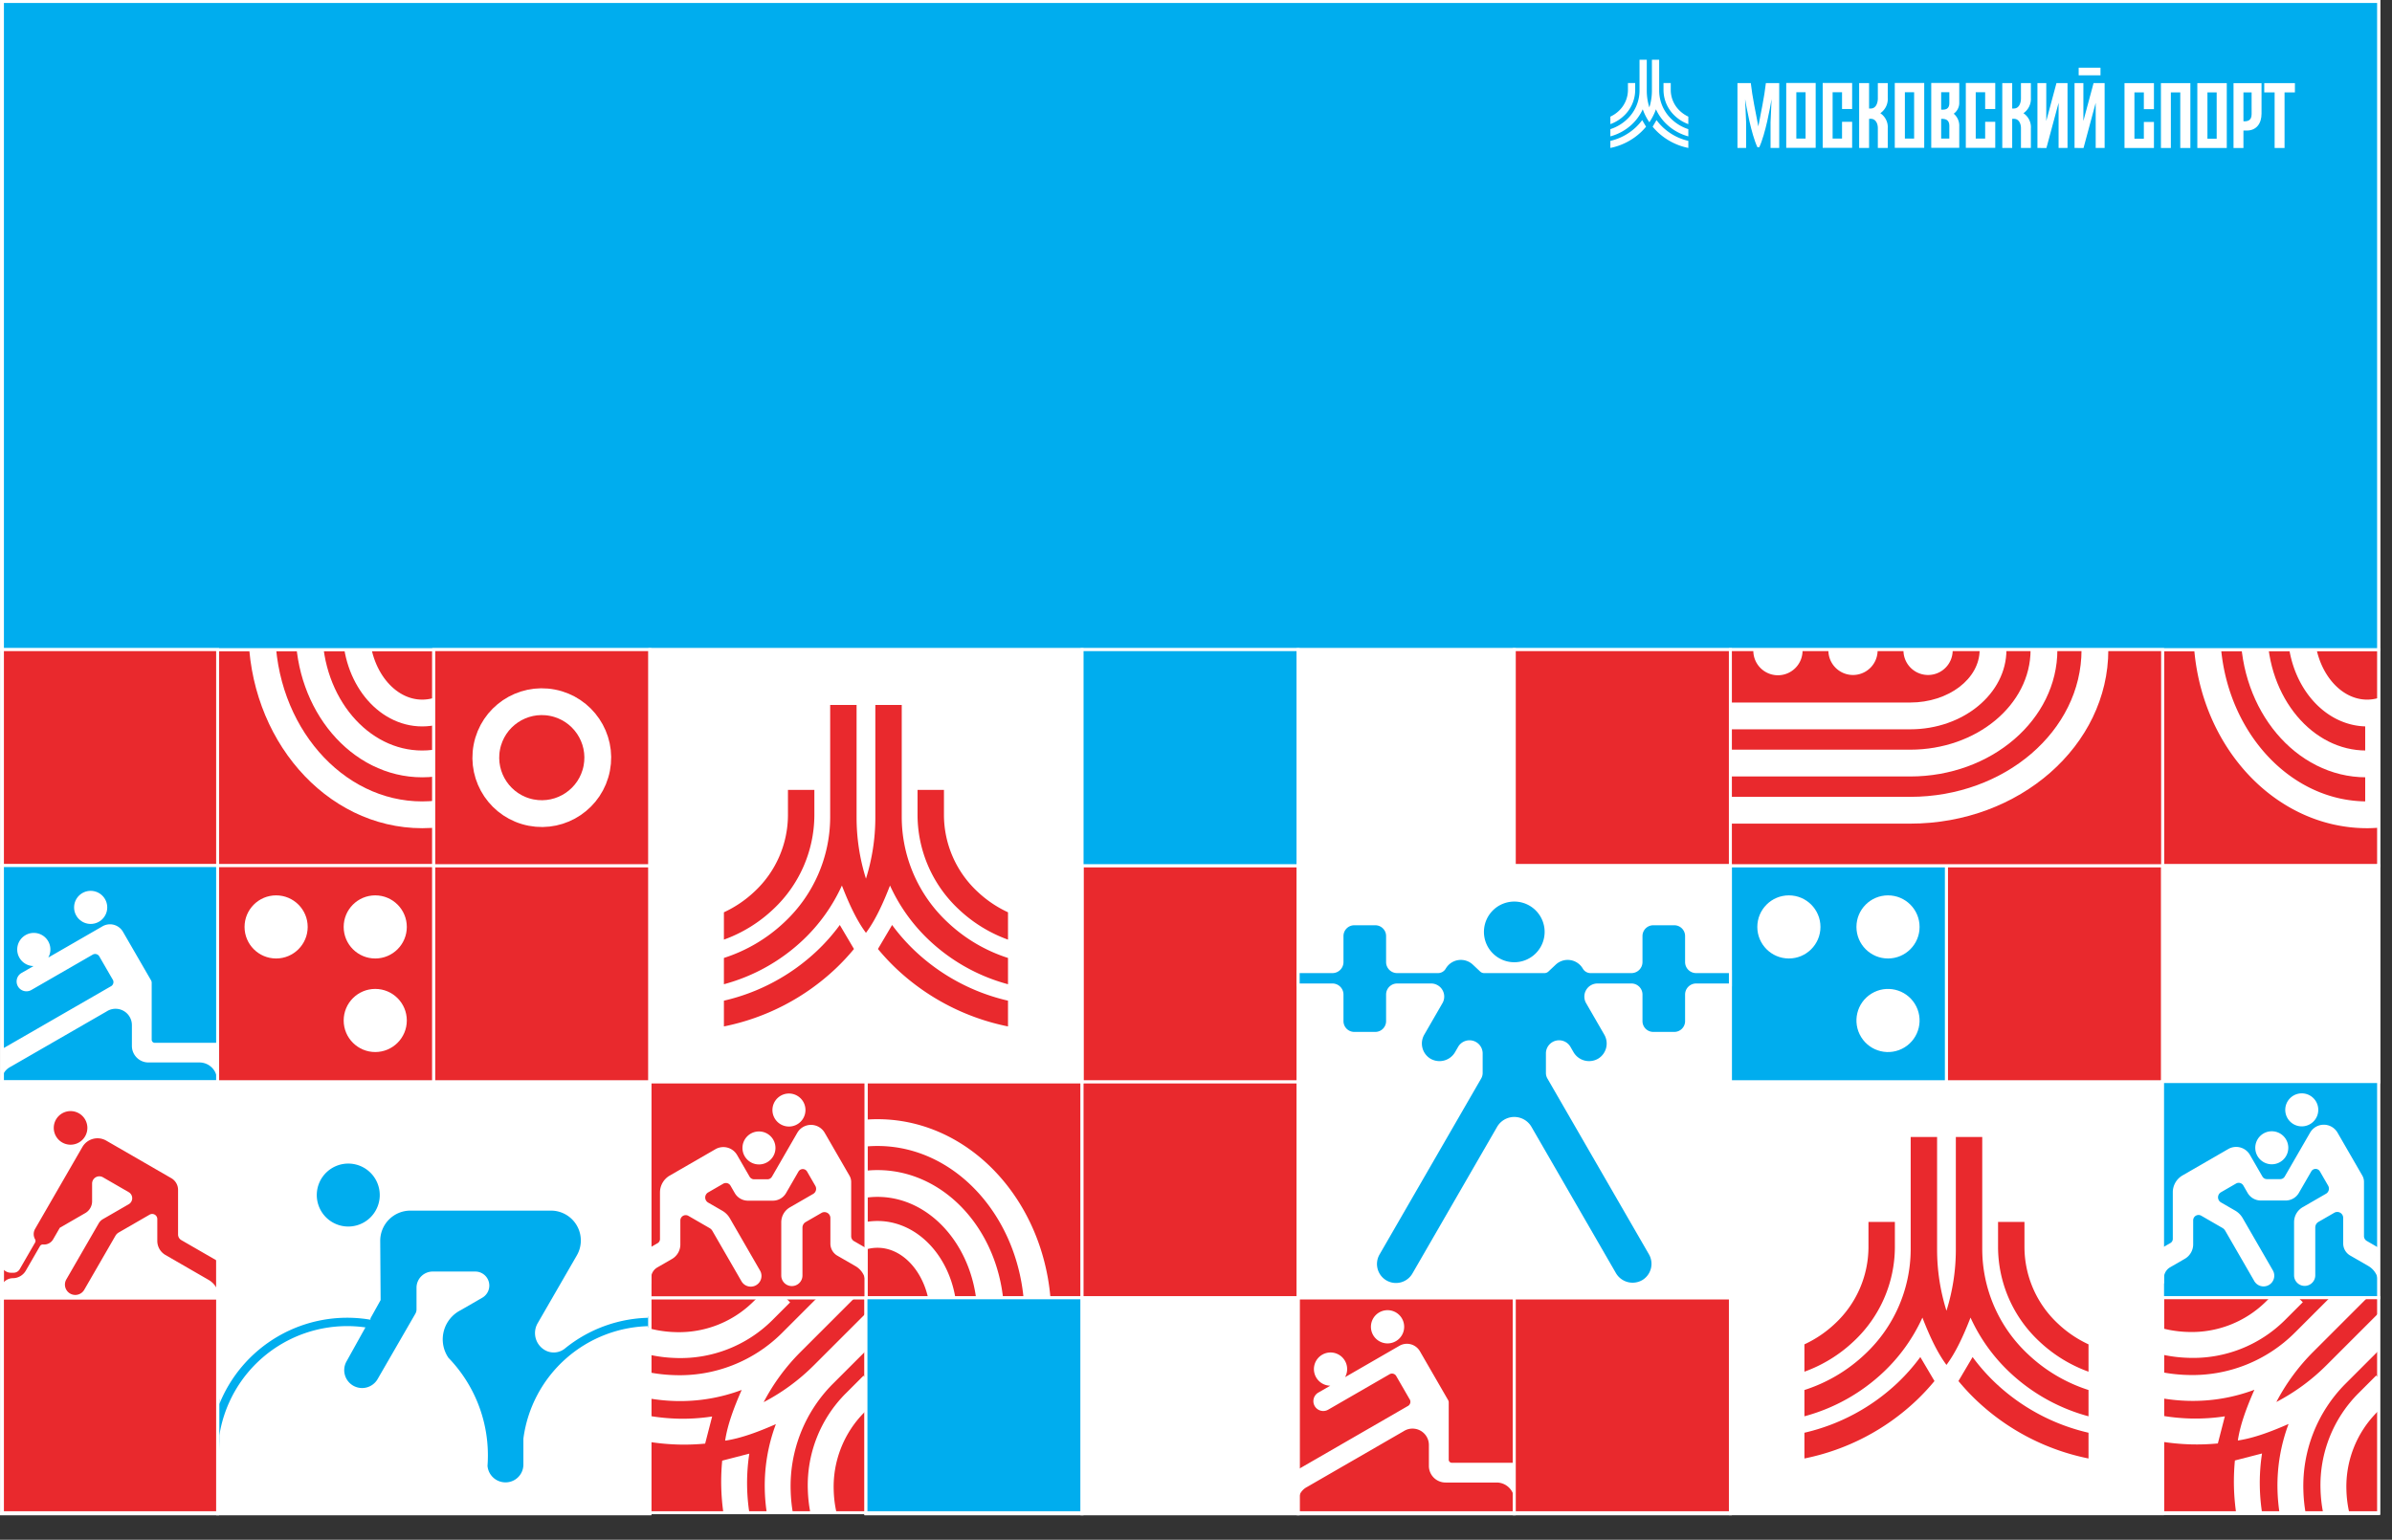 <svg id="Слой_1" data-name="Слой 1" xmlns="http://www.w3.org/2000/svg" xmlns:xlink="http://www.w3.org/1999/xlink" viewBox="0 0 803.316 517.251">
  <rect x="0" y="0" width="803.316" height="517.251" fill="#333333" stroke="none"/>
  <defs>
    <style>
      .cls-1, .cls-14, .cls-18, .cls-7 {
        fill: none;
      }

      .cls-13, .cls-2 {
        fill: #e9292d;
      }

      .cls-10, .cls-11, .cls-12, .cls-14, .cls-15, .cls-18, .cls-2, .cls-7 {
        stroke: #fff;
      }

      .cls-10, .cls-11, .cls-12, .cls-15, .cls-18, .cls-2, .cls-7 {
        stroke-miterlimit: 10;
      }

      .cls-3 {
        clip-path: url(#clip-path);
      }

      .cls-11, .cls-4 {
        fill: #fff;
      }

      .cls-5 {
        clip-path: url(#clip-path-2);
      }

      .cls-6 {
        clip-path: url(#clip-path-3);
      }

      .cls-7 {
        stroke-width: 9px;
      }

      .cls-8 {
        clip-path: url(#clip-path-4);
      }

      .cls-9 {
        clip-path: url(#clip-path-5);
      }

      .cls-10, .cls-12, .cls-15 {
        fill: #00adee;
      }

      .cls-10 {
        stroke-width: 1.001px;
      }

      .cls-12 {
        stroke-width: 1.001px;
      }

      .cls-14 {
        stroke-miterlimit: 10;
        stroke-width: 9px;
      }

      .cls-16 {
        clip-path: url(#clip-path-6);
      }

      .cls-17 {
        clip-path: url(#clip-path-7);
      }

      .cls-19 {
        clip-path: url(#clip-path-8);
      }
    </style>
    <clipPath id="clip-path">
      <rect class="cls-1" x="726.26" y="435.907" width="72.577" height="72.577"/>
    </clipPath>
    <clipPath id="clip-path-2">
      <rect class="cls-1" x="218.241" y="435.962" width="72.577" height="72.577"/>
    </clipPath>
    <clipPath id="clip-path-3">
      <rect class="cls-1" x="73.087" y="218.232" width="72.577" height="72.577"/>
    </clipPath>
    <clipPath id="clip-path-4">
      <rect class="cls-1" x="726.28" y="218.232" width="72.577" height="72.577"/>
    </clipPath>
    <clipPath id="clip-path-5">
      <rect class="cls-1" x="290.818" y="363.386" width="72.577" height="72.577"/>
    </clipPath>
    <clipPath id="clip-path-6">
      <rect class="cls-1" x="726.255" y="363.33" width="72.571" height="72.577"/>
    </clipPath>
    <clipPath id="clip-path-7">
      <rect class="cls-1" x="0.5" y="363.385" width="72.577" height="72.577"/>
    </clipPath>
    <clipPath id="clip-path-8">
      <path class="cls-1" d="M84.738,363.962H206.59a11.074,11.074,0,0,1,11.074,11.074V496.889a11.074,11.074,0,0,1-11.074,11.074H84.738a11.074,11.074,0,0,1-11.074-11.074V375.036a11.074,11.074,0,0,1,11.074-11.074Z"/>
    </clipPath>
  </defs>
  <g>
    <polygon class="cls-2" points="798.816 435.907 798.816 508.174 726.26 508.174 726.26 508.484 798.837 508.484 798.837 435.907 798.816 435.907"/>
    <rect class="cls-2" x="726.26" y="435.907" width="72.556" height="72.267"/>
    <g class="cls-3">
      <g>
        <path class="cls-4" d="M759.664,488.272l-9.107,2.35a74.202,74.202,0,0,0-.316,8.972,75.382,75.382,0,0,0,.723,8.58h8.717a66.708,66.708,0,0,1-.747-8.361A65.212,65.212,0,0,1,759.664,488.272Z"/>
        <path class="cls-4" d="M764.483,470.972a68.87,68.87,0,0,1,12.337-16.812l21.996-21.998v-9.823l-1.391-1.391L770.516,447.856A48.643,48.643,0,0,1,734.634,461.895a53.317,53.317,0,0,1-22.987-5.899l-6.276,6.276a62.406,62.406,0,0,0,29.481,8.317,58.814,58.814,0,0,0,22.249-3.718c-2.581,5.871-4.768,11.688-5.548,17.002l-.006.035.035-.006c5.314-.781,11.131-2.967,17.002-5.548a58.812,58.812,0,0,0-3.718,22.249,61.31,61.31,0,0,0,.671,7.572h8.753a52.356,52.356,0,0,1-.731-7.353,48.641,48.641,0,0,1,14.039-35.882l11.217-11.218V441.115l-17.521,17.52A68.864,68.864,0,0,1,764.483,470.972Z"/>
        <path class="cls-4" d="M780.24,508.484h8.795c-.024-.103-.042-.207-.065-.31h-8.786C780.204,508.277,780.219,508.381,780.24,508.484Z"/>
        <polygon class="cls-4" points="798.837 462.926 798.816 462.904 798.816 473.874 798.837 473.852 798.837 462.926"/>
        <path class="cls-4" d="M797.998,462.086l-6.063,6.063a43.695,43.695,0,0,0-12.62,32.232,47.14,47.14,0,0,0,.869,7.793h8.786a38.44,38.44,0,0,1-.961-7.574A35.446,35.446,0,0,1,798.238,474.452l.578-.578V462.904Z"/>
        <path class="cls-4" d="M761.002,437.217a35.446,35.446,0,0,1-26.148,10.229,38.689,38.689,0,0,1-12.307-2.351l-6.526,6.526a47.796,47.796,0,0,0,19.052,4.519,43.694,43.694,0,0,0,32.232-12.62l6.063-6.063-6.303-6.303Z"/>
        <path class="cls-4" d="M735.642,476.52a67.938,67.938,0,0,1-34.196-10.323l-6.147,6.147a77.04,77.04,0,0,0,40.562,12.87,74.195,74.195,0,0,0,8.972-.316l2.35-9.107A65.224,65.224,0,0,1,735.642,476.52Z"/>
      </g>
    </g>
  </g>
  <g>
    <rect class="cls-2" x="435.972" y="508.484" width="72.577" height="0.056"/>
    <rect class="cls-2" x="435.972" y="508.174" width="72.577" height="0.31"/>
    <rect class="cls-2" x="435.972" y="435.962" width="72.577" height="72.211"/>
    <g>
      <path class="cls-4" d="M487.589,491.397a1.056,1.056,0,0,1-1.056-1.056V471.107h-.001a1.593,1.593,0,0,0-.213-.786l-9.458-16.381a5.042,5.042,0,0,0-6.887-1.846l-.001 0-.167.097-5.037,2.908-13.051,7.535a5.581,5.581,0,1,0-4.969,2.869l-4.036,2.33a3.313,3.313,0,0,0,3.313,5.738l20.595-11.89a1.271,1.271,0,0,1,.113-.065,1.629,1.629,0,0,1,2.103.531l.001.001a1.799,1.799,0,0,1,.117.202l.001.003,4.368,7.565a1.629,1.629,0,0,1-.349,2.312,1.594,1.594,0,0,1-.272.157l-36.73,21.206v10.739c0,.013,0,.027.001.04a5.493,5.493,0,0,1,2.521-4.585c.157-.102.32-.195.488-.282l32.369-18.688a5.501,5.501,0,0,1,8.519,4.599v7.027a5.581,5.581,0,0,0,5.581,5.581h17.154a5.944,5.944,0,0,1,5.944,5.944V491.397Z"/>
      <path class="cls-4" d="M465.987,440.132a5.581,5.581,0,1,0,5.581,5.581A5.581,5.581,0,0,0,465.987,440.132Z"/>
    </g>
  </g>
  <g>
    <rect class="cls-2" x="218.241" y="435.962" width="72.577" height="72.211"/>
    <g class="cls-5">
      <g>
        <path class="cls-4" d="M251.645,488.327l-9.107,2.35a74.198,74.198,0,0,0-.316,8.972,75.393,75.393,0,0,0,.715,8.525h8.718a66.713,66.713,0,0,1-.739-8.306A65.214,65.214,0,0,1,251.645,488.327Z"/>
        <path class="cls-4" d="M279.58,464.994l26.908-26.909-6.302-6.302-26.909,26.908a68.87,68.87,0,0,1-16.812,12.337,68.872,68.872,0,0,1,12.337-16.812l26.907-26.909-6.303-6.303-26.909,26.909a48.643,48.643,0,0,1-35.882,14.039,53.318,53.318,0,0,1-22.987-5.899l-6.276,6.276a62.407,62.407,0,0,0,29.481,8.316,58.812,58.812,0,0,0,22.249-3.718c-2.582,5.871-4.768,11.688-5.548,17.002l-.006.035.035-.006c5.314-.781,11.131-2.967,17.002-5.548a58.813,58.813,0,0,0-3.718,22.249,61.304,61.304,0,0,0,.662,7.516h8.753a52.351,52.351,0,0,1-.722-7.298A48.641,48.641,0,0,1,279.58,464.994Z"/>
        <path class="cls-4" d="M290.219,474.508l6.063-6.063-6.303-6.303-6.063,6.063a43.695,43.695,0,0,0-12.62,32.232,47.132,47.132,0,0,0,.858,7.737h8.784a38.445,38.445,0,0,1-.948-7.518A35.447,35.447,0,0,1,290.219,474.508Z"/>
        <path class="cls-4" d="M252.983,437.272a35.445,35.445,0,0,1-26.148,10.229,38.693,38.693,0,0,1-12.307-2.351l-6.526,6.526a47.796,47.796,0,0,0,19.052,4.519,43.695,43.695,0,0,0,32.232-12.62l6.063-6.063-6.303-6.303Z"/>
        <path class="cls-4" d="M227.623,476.576a67.941,67.941,0,0,1-34.196-10.323l-6.147,6.147a77.038,77.038,0,0,0,40.562,12.87,74.204,74.204,0,0,0,8.972-.316l2.35-9.108A65.224,65.224,0,0,1,227.623,476.576Z"/>
      </g>
    </g>
  </g>
  <g>
    <rect class="cls-2" x="73.087" y="218.232" width="72.577" height="72.577"/>
    <g class="cls-6">
      <g>
        <path class="cls-7" d="M103.758,136.943v74.772c0,24.802,17.028,44.907,38.032,44.907,21.005,0,38.032-20.106,38.032-44.907V136.943"/>
        <path class="cls-7" d="M163.991,211.716c0,15.335-9.959,27.81-22.201,27.81s-22.201-12.475-22.201-27.81V136.943H87.927v74.773c0,34.189,24.163,62.004,53.864,62.004s53.863-27.815,53.863-62.004V136.943H163.991Z"/>
      </g>
    </g>
  </g>
  <g>
    <rect class="cls-2" x="798.837" y="218.232" width="0.02" height="72.577"/>
    <rect class="cls-2" x="798.816" y="218.232" width="0.021" height="72.577"/>
    <rect class="cls-2" x="726.28" y="218.232" width="72.536" height="72.577"/>
    <g class="cls-8">
      <g>
        <path class="cls-7" d="M756.951,136.943v74.772c0,24.802,16.871,44.907,37.683,44.907"/>
        <path class="cls-7" d="M794.983,239.526c-12.242,0-22.201-12.475-22.201-27.81V136.943H741.12v74.773c0,34.189,24.163,62.004,53.863,62.004,1.29,0,2.565-.071,3.833-.175V239.102A17.867,17.867,0,0,1,794.983,239.526Z"/>
      </g>
    </g>
  </g>
  <g>
    <rect class="cls-2" x="290.818" y="363.386" width="72.577" height="72.577"/>
    <g class="cls-9">
      <g>
        <path class="cls-7" d="M332.725,517.251V442.478c0-24.802-17.028-44.907-38.032-44.907a32.633,32.633,0,0,0-4.209.272"/>
        <path class="cls-7" d="M290.224,415.234a17.915,17.915,0,0,1,4.469-.566c12.242,0,22.201,12.475,22.201,27.81V508.174h31.663V442.478c0-34.189-24.163-62.005-53.864-62.005q-1.973,0-3.911.162"/>
      </g>
    </g>
  </g>
  <g>
    <rect class="cls-2" x="290.818" y="363.386" width="0.004" height="72.577"/>
    <rect class="cls-2" x="218.246" y="363.386" width="72.573" height="72.577"/>
    <g>
      <circle class="cls-4" cx="254.886" cy="385.631" r="5.545"/>
      <path class="cls-4" d="M264.956,367.348a5.545,5.545,0,1,0,5.545,5.545v-0a5.545,5.545,0,0,0-5.545-5.545Z"/>
      <path class="cls-4" d="M218.662,429.451a4.178,4.178,0,0,1,2.089-3.678l4.918-2.84a5.632,5.632,0,0,0,2.816-4.877V410.003a1.799,1.799,0,0,1,2.698-1.558l7.118,4.109a2.578,2.578,0,0,1,.944.944l9.771,16.924a3.599,3.599,0,0,0,6.234-3.599l-10.137-17.558a6.914,6.914,0,0,0-2.531-2.531l-4.761-2.749a1.971,1.971,0,0,1,0-3.414l5.062-2.923a1.789,1.789,0,0,1,2.444.655l1.433,2.483a5.12,5.12,0,0,0,4.435,2.56h8.356a5.121,5.121,0,0,0,4.435-2.56l4.171-7.224a1.667,1.667,0,0,1,2.887,0l2.77,4.798a1.989,1.989,0,0,1-.728,2.718l-0.0 0-7.81,4.509a5.803,5.803,0,0,0-2.902,5.026l0,17.859a3.56,3.56,0,0,0,7.12 0V412.404a2.176,2.176,0,0,1,1.089-1.885l5.305-3.063a1.99,1.99,0,0,1,2.985,1.723v8.591a4.681,4.681,0,0,0,2.34,4.054l6.079,3.51a6.887,6.887,0,0,1,3.444,5.965v.924l.084.007v-12.978l-.084-.049-3.946-2.278a1.87,1.87,0,0,1-.935-1.619v-18.225a4.248,4.248,0,0,0-.569-2.125l-8.321-14.413a5.317,5.317,0,0,0-9.21,0l-8.513,14.746a1.738,1.738,0,0,1-1.505.869h-4.486a1.738,1.738,0,0,1-1.505-.869l-4.204-7.281a5.33,5.33,0,0,0-7.28-1.951l-15.346,8.86a6.549,6.549,0,0,0-3.274,5.672v15.656a1.593,1.593,0,0,1-.796,1.379l-2.601,1.502v12.081l.445-.031Z"/>
    </g>
  </g>
  <rect class="cls-10" x="798.837" y="0.5" width="0.02" height="217.731"/>
  <rect class="cls-10" x="798.816" y="0.5" width="0.021" height="217.731"/>
  <rect class="cls-10" x="0.504" y="0.5" width="0.312" height="217.731"/>
  <rect class="cls-10" x="0.816" y="0.5" width="798" height="217.731"/>
  <g>
    <g>
      <polygon class="cls-4" points="615.456 27.872 612.124 27.872 612.124 49.661 615.456 49.661 618.62 49.661 622.011 49.661 622.011 40.916 618.62 40.916 618.62 46.548 615.456 46.548 615.456 30.985 618.62 30.985 618.62 36.617 622.011 36.617 622.011 27.872 618.62 27.872 615.456 27.872"/>
      <path class="cls-4" d="M590.51,42.469c-.872-4.66-2.008-9.861-2.532-14.558h-4.478V49.699h2.907v-8.62l-.342-7.788c.417,2.506,2.054,11.74,4.135,16.164V49.469h.621v-.014c2.08-4.424,3.718-13.659,4.135-16.164l-.342,7.788v8.62h2.907V27.911h-4.478C592.518,32.608,591.382,37.81,590.51,42.469Z"/>
      <rect class="cls-4" x="698.09" y="22.747" width="7.328" height="2.553"/>
      <path class="cls-4" d="M603.21,27.872h-3.331V49.661h9.887V27.872Zm3.164,18.676h-3.104V30.985h3.104Z"/>
      <path class="cls-4" d="M630.643,33.035c0,1.458-.583,3.421-2.389,3.417l-.553-.001V27.911H624.37V49.699h3.331V39.921l.58-.005c1.693-.014,2.362,1.696,2.362,3.107v6.677h3.331V43.164a5.666,5.666,0,0,0-2.499-5.135,5.814,5.814,0,0,0,2.499-5.135V27.911h-3.331Z"/>
      <polygon class="cls-4" points="699.671 40.642 699.671 27.911 696.703 27.911 696.703 49.699 699.719 49.727 703.808 34.54 703.808 49.699 706.806 49.699 706.806 27.911 703.093 27.911 699.671 40.642"/>
      <path class="cls-4" d="M678.707,33.035c0,1.458-.583,3.421-2.389,3.417l-.553-.001V27.911h-3.331V49.699h3.331V39.921l.58-.005c1.693-.014,2.362,1.696,2.362,3.107v6.677h3.331V43.164a5.666,5.666,0,0,0-2.499-5.135,5.813,5.813,0,0,0,2.499-5.135V27.911h-3.331Z"/>
      <polygon class="cls-4" points="687.209 40.642 687.209 27.911 684.241 27.911 684.241 49.699 687.258 49.727 691.346 34.54 691.346 49.699 694.344 49.699 694.344 27.911 690.631 27.911 687.209 40.642"/>
      <polygon class="cls-4" points="663.519 27.872 660.188 27.872 660.188 49.661 663.519 49.661 666.684 49.661 670.075 49.661 670.075 40.916 666.684 40.916 666.684 46.548 663.519 46.548 663.519 30.985 666.684 30.985 666.684 36.617 670.075 36.617 670.075 27.872 666.684 27.872 663.519 27.872"/>
      <path class="cls-4" d="M639.664,27.872h-3.331V49.661H646.22V27.872Zm3.164,18.676h-3.104V30.985h3.104Z"/>
      <path class="cls-4" d="M651.91,27.872h-3.331V49.661h3.331v-.008c2.025 0,4.051.008,6.075.008V42.53a5.282,5.282,0,0,0-1.857-4.334,4.453,4.453,0,0,0,1.857-3.814V27.872c-2.024,0-4.05.007-6.075.008Zm2.742,18.676h-2.742V39.947c1.242-.069,2.744.142,2.744,2.365-0,1.414-.002,2.823-.002,4.236Zm0-15.563V32.617h.002v1.982c0,2.222-1.502,2.296-2.744,2.228V30.985Z"/>
      <polygon class="cls-4" points="725.716 49.714 729.046 49.714 729.046 31.037 732.211 31.037 732.211 49.714 735.602 49.714 735.602 27.925 725.716 27.925 725.716 49.714"/>
      <path class="cls-4" d="M750.094,49.714h3.331V43.856H754.534c3.232,0,4.966-2.343,4.966-5.695V27.925c-3.135,0-6.272.017-9.406,0Zm3.331-18.676h2.742v5.359h.002v1.982c0,2.222-1.502,2.433-2.744,2.365Z"/>
      <polygon class="cls-4" points="716.813 27.925 713.482 27.925 713.482 49.714 716.813 49.714 719.978 49.714 723.369 49.714 723.369 40.969 719.978 40.969 719.978 46.601 716.813 46.601 716.813 31.037 719.978 31.037 719.978 36.67 723.369 36.67 723.369 27.925 719.978 27.925 716.813 27.925"/>
      <path class="cls-4" d="M741.274,27.925h-3.331V49.714h9.887V27.925ZM744.438,46.601h-3.104V31.037h3.104Z"/>
      <polygon class="cls-4" points="760.416 31.037 763.899 31.037 763.899 49.714 767.23 49.714 767.23 31.037 770.713 31.037 770.713 27.925 760.416 27.925 760.416 31.037"/>
    </g>
    <g>
      <path class="cls-4" d="M556.318,40.348l-1.305,2.212a20.247,20.247,0,0,0,1.671,1.793,21.034,21.034,0,0,0,10.315,5.346V47.326a18.548,18.548,0,0,1-8.594-4.609A17.802,17.802,0,0,1,556.318,40.348Z"/>
      <path class="cls-4" d="M557.206,30.451V20.062H554.772L554.772,30.451a18.807,18.807,0,0,1-.864,5.627,18.8,18.8,0,0,1-.864-5.627l-0-10.389h-2.434V30.451a13.28,13.28,0,0,1-4.217,9.637,14.557,14.557,0,0,1-5.576,3.299v2.423a17.04,17.04,0,0,0,7.297-4.086,16.056,16.056,0,0,0,3.577-5.013,18.958,18.958,0,0,0,2.211,4.353l.006.008.006-.008a18.959,18.959,0,0,0,2.211-4.353,16.054,16.054,0,0,0,3.577,5.013,17.039,17.039,0,0,0,7.297,4.086V43.387a14.556,14.556,0,0,1-5.576-3.299A13.28,13.28,0,0,1,557.206,30.451Z"/>
      <path class="cls-4" d="M561.096,30.234V27.893h-2.433V30.234a11.929,11.929,0,0,0,3.786,8.659,13.049,13.049,0,0,0,4.55,2.806V39.178a10.568,10.568,0,0,1-2.83-1.922A9.677,9.677,0,0,1,561.096,30.234Z"/>
      <path class="cls-4" d="M546.72,30.234a9.677,9.677,0,0,1-3.073,7.023,10.564,10.564,0,0,1-2.83,1.922v2.52a13.047,13.047,0,0,0,4.55-2.806,11.929,11.929,0,0,0,3.786-8.659V27.893h-2.434Z"/>
      <path class="cls-4" d="M549.412,42.717a18.547,18.547,0,0,1-8.595,4.609v2.373a21.033,21.033,0,0,0,10.315-5.346,20.24,20.24,0,0,0,1.671-1.793l-1.304-2.212A17.812,17.812,0,0,1,549.412,42.717Z"/>
    </g>
  </g>
  <rect class="cls-11" x="73.087" y="508.484" width="145.154" height="0.056"/>
  <rect class="cls-11" x="73.087" y="508.174" width="145.154" height="0.31"/>
  <rect class="cls-11" x="73.087" y="363.385" width="145.154" height="144.789"/>
  <rect class="cls-2" x="363.395" y="363.385" width="72.577" height="72.577"/>
  <rect class="cls-11" x="581.126" y="508.484" width="145.128" height="0.03"/>
  <rect class="cls-11" x="581.126" y="508.174" width="145.128" height="0.31"/>
  <rect class="cls-11" x="581.126" y="363.385" width="145.128" height="144.789"/>
  <rect class="cls-2" x="73.087" y="290.808" width="72.577" height="72.577"/>
  <rect class="cls-2" x="145.664" y="290.808" width="72.577" height="72.577"/>
  <rect class="cls-2" x="363.395" y="290.808" width="72.577" height="72.577"/>
  <rect class="cls-12" x="581.126" y="290.808" width="72.577" height="72.577"/>
  <rect class="cls-2" x="653.703" y="290.808" width="72.577" height="72.577"/>
  <rect class="cls-11" x="798.837" y="290.808" width="0.02" height="72.577"/>
  <rect class="cls-11" x="798.816" y="290.808" width="0.021" height="72.577"/>
  <rect class="cls-11" x="726.28" y="290.808" width="72.536" height="72.577"/>
  <rect class="cls-2" x="0.51" y="218.231" width="0.306" height="72.577"/>
  <rect class="cls-2" x="0.816" y="218.231" width="72.271" height="72.577"/>
  <rect class="cls-2" x="0.51" y="508.484" width="72.577" height="0.056"/>
  <polygon class="cls-2" points="0.816 435.962 0.51 435.962 0.51 508.484 73.087 508.484 73.087 508.174 0.816 508.174 0.816 435.962"/>
  <rect class="cls-2" x="0.816" y="435.962" width="72.271" height="72.211"/>
  <rect class="cls-2" x="145.664" y="218.231" width="72.577" height="72.577"/>
  <polygon class="cls-11" points="218.241 218.231 218.241 290.808 218.241 363.385 290.818 363.385 363.396 363.385 363.396 290.808 363.396 218.231 290.818 218.231 218.241 218.231"/>
  <rect class="cls-12" x="363.395" y="218.231" width="72.577" height="72.577"/>
  <rect class="cls-11" x="435.972" y="218.231" width="72.577" height="72.577"/>
  <rect class="cls-12" x="290.818" y="508.484" width="72.577" height="0.056"/>
  <rect class="cls-12" x="290.818" y="508.174" width="72.577" height="0.31"/>
  <rect class="cls-12" x="290.818" y="435.962" width="72.577" height="72.211"/>
  <rect class="cls-11" x="363.395" y="508.484" width="72.577" height="0.056"/>
  <rect class="cls-11" x="363.395" y="508.174" width="72.577" height="0.31"/>
  <rect class="cls-11" x="363.395" y="435.962" width="72.577" height="72.211"/>
  <rect class="cls-2" x="508.549" y="218.231" width="72.577" height="72.577"/>
  <rect class="cls-2" x="508.549" y="508.484" width="72.577" height="0.056"/>
  <rect class="cls-2" x="508.549" y="508.174" width="72.577" height="0.31"/>
  <rect class="cls-2" x="508.549" y="435.962" width="72.577" height="72.211"/>
  <rect class="cls-2" x="581.126" y="218.231" width="145.154" height="72.577"/>
  <g>
    <path class="cls-4" d="M664.828,218.231c0.0.017.002.034.002.051,0,9.769-10.466,17.717-23.33,17.717H581.126v9H641.5c17.827,0,32.33-11.985,32.33-26.716,0-.017-.002-.034-.002-.051Z"/>
    <path class="cls-4" d="M681.938,218.231c0,.017.001.034.001.051,0,18.504-18.141,33.559-40.439,33.559H581.126v9H641.5c27.261,0,49.439-19.092,49.439-42.559,0-.017-.001-.034-.001-.051Z"/>
    <path class="cls-4" d="M699.047,218.231c0,.017.002.034.002.051,0,27.241-25.816,49.402-57.549,49.402H581.126v9H641.5c36.695,0,66.549-26.199,66.549-58.402,0-.017-.002-.034-.002-.051Z"/>
  </g>
  <g>
    <path class="cls-4" d="M614.062,218.231c-.005.115-.027.226-.027.343a8.267,8.267,0,0,0,16.533,0c0-.117-.022-.227-.027-.343Z"/>
    <path class="cls-4" d="M588.841,218.231c-.004.115-.017.227-.017.343a8.266,8.266,0,0,0,8.266,8.266h0a8.266,8.266,0,0,0,8.267-8.266V218.574c0-.117-.022-.227-.027-.343Z"/>
    <path class="cls-4" d="M639.274,218.231c-.004.115-.027.226-.027.343a8.267,8.267,0,0,0,16.533,0c0-.116-.013-.228-.017-.343Z"/>
  </g>
  <g>
    <path class="cls-13" d="M299.599,310.733l-4.754,8.06a73.804,73.804,0,0,0,6.089,6.534,76.644,76.644,0,0,0,37.588,19.481v-8.649a67.588,67.588,0,0,1-31.318-16.794A64.899,64.899,0,0,1,299.599,310.733Z"/>
    <path class="cls-13" d="M302.836,274.667l-.001-37.859h-8.867l-.001,37.859a68.515,68.515,0,0,1-3.148,20.506,68.515,68.515,0,0,1-3.148-20.506l-.001-37.859H278.801v37.859a48.392,48.392,0,0,1-15.366,35.118,53.044,53.044,0,0,1-20.321,12.021v8.83a62.089,62.089,0,0,0,26.59-14.889,58.512,58.512,0,0,0,13.036-18.267c2.314,5.946,4.868,11.576,8.057,15.864l.021.029.021-.029c3.189-4.287,5.743-9.917,8.057-15.864a58.508,58.508,0,0,0,13.036,18.267,62.086,62.086,0,0,0,26.59,14.889v-8.83A53.045,53.045,0,0,1,318.202,309.786,48.392,48.392,0,0,1,302.836,274.667Z"/>
    <path class="cls-13" d="M317.012,273.876v-8.53h-8.868v8.53a43.471,43.471,0,0,0,13.797,31.552,47.551,47.551,0,0,0,16.581,10.224v-9.182a38.491,38.491,0,0,1-10.312-7.003A35.264,35.264,0,0,1,317.012,273.876Z"/>
    <path class="cls-13" d="M264.624,273.876a35.264,35.264,0,0,1-11.199,25.59,38.489,38.489,0,0,1-10.311,7.003v9.182a47.551,47.551,0,0,0,16.581-10.224,43.471,43.471,0,0,0,13.797-31.552v-8.53h-8.868Z"/>
    <path class="cls-13" d="M274.433,319.366a67.587,67.587,0,0,1-31.318,16.794v8.649a76.647,76.647,0,0,0,37.588-19.481,73.838,73.838,0,0,0,6.089-6.534l-4.754-8.06A64.899,64.899,0,0,1,274.433,319.366Z"/>
  </g>
  <circle class="cls-14" cx="181.953" cy="254.52" r="18.798" transform="translate(-102.383 385.058) rotate(-79.099)"/>
  <g>
    <circle class="cls-4" cx="92.731" cy="311.383" r="10.602"/>
    <circle class="cls-4" cx="126.021" cy="311.383" r="10.602"/>
    <circle class="cls-4" cx="126.021" cy="342.811" r="10.602"/>
  </g>
  <g>
    <circle class="cls-4" cx="600.77" cy="311.383" r="10.602"/>
    <circle class="cls-4" cx="634.06" cy="311.383" r="10.602"/>
    <circle class="cls-4" cx="634.06" cy="342.811" r="10.602" transform="translate(-85.53 384.542) rotate(-31.717)"/>
  </g>
  <g>
    <rect class="cls-11" x="435.972" y="290.808" width="145.154" height="145.154"/>
    <g>
      <path class="cls-15" d="M508.899,302.372a10.69,10.69,0,1,0,10.335,11.034q.011-.35,0-.7A10.69,10.69,0,0,0,508.899,302.372Z"/>
      <path class="cls-15" d="M566.411,323.18v-8.727a4.124,4.124,0,0,0-4.124-4.124h-7.061a4.124,4.124,0,0,0-4.124,4.124v8.727a3.217,3.217,0,0,1-3.217,3.217H534.16a2.506,2.506,0,0,1-2.163-1.26,6.375,6.375,0,0,0-9.88-1.44l-2.453,2.307a1.446,1.446,0,0,1-.991.393H498.425a1.446,1.446,0,0,1-.991-.393l-2.453-2.307a6.375,6.375,0,0,0-9.88,1.44,2.506,2.506,0,0,1-2.163,1.26H469.214a3.217,3.217,0,0,1-3.217-3.217v-8.727a4.124,4.124,0,0,0-4.124-4.124h-7.061a4.124,4.124,0,0,0-4.124,4.124v8.727a3.217,3.217,0,0,1-3.217,3.217H435.972v4.487H447.471a3.217,3.217,0,0,1,3.217,3.217v8.925a4.124,4.124,0,0,0,4.124,4.124h7.061a4.124,4.124,0,0,0,4.124-4.124v-8.925a3.217,3.217,0,0,1,3.217-3.217h11.399a3.906,3.906,0,0,1,3.383,5.859l-6.112,10.587a6.447,6.447,0,0,0,2.251,8.742,6.548,6.548,0,0,0,8.954-2.364l.024-.042,1.003-1.737a3.918,3.918,0,0,1,7.312,1.959v6.545a3.267,3.267,0,0,1-.438,1.633l-34.096,59.057a6.877,6.877,0,1,0,11.91,6.878l.001-.001,28.401-49.192a6.17,6.17,0,0,1,10.687,0l28.333,49.074a6.986,6.986,0,0,0,9.533,2.592l.045-.026a6.877,6.877,0,0,0,2.402-9.326l-34.097-59.057a3.267,3.267,0,0,1-.438-1.633v-6.545a3.918,3.918,0,0,1,7.312-1.959l1.003,1.737a6.548,6.548,0,0,0,8.936,2.431l.042-.024a6.447,6.447,0,0,0,2.251-8.742l-6.112-10.587a3.906,3.906,0,0,1,3.383-5.859H547.885a3.217,3.217,0,0,1,3.217,3.217v8.925a4.124,4.124,0,0,0,4.124,4.124h7.061a4.124,4.124,0,0,0,4.124-4.124h0v-8.925a3.217,3.217,0,0,1,3.217-3.217h11.498v-4.487H569.628A3.217,3.217,0,0,1,566.411,323.18Z"/>
    </g>
  </g>
  <rect class="cls-15" x="798.816" y="363.33" width="0.016" height="72.577"/>
  <rect class="cls-15" x="726.26" y="363.33" width="72.556" height="72.577"/>
  <g class="cls-16">
    <g>
      <path class="cls-4" d="M762.943,380.03a5.545,5.545,0,1,0,5.545,5.546v-0a5.545,5.545,0,0,0-5.545-5.545Z"/>
      <path class="cls-4" d="M773.013,367.292a5.545,5.545,0,1,0,5.545,5.545v-0A5.545,5.545,0,0,0,773.013,367.292Z"/>
      <path class="cls-4" d="M798.788,419.148l-3.945-2.278a1.87,1.87,0,0,1-.935-1.619V397.025a4.247,4.247,0,0,0-.569-2.125l-8.32-14.413a5.317,5.317,0,0,0-9.209,0L767.296,395.233a1.738,1.738,0,0,1-1.505.869h-4.486a1.738,1.738,0,0,1-1.505-.869l-4.203-7.281a5.329,5.329,0,0,0-7.279-1.951l-0.0 0-15.345,8.86a6.549,6.549,0,0,0-3.274,5.672v15.656a1.592,1.592,0,0,1-.796,1.379l-6.499,3.753-.169,8.194.174,1.912,4.338-.307-.024-1.724a4.178,4.178,0,0,1,2.089-3.677l4.918-2.84a5.632,5.632,0,0,0,2.816-4.878v-8.054a1.799,1.799,0,0,1,2.698-1.558l7.117,4.109a2.579,2.579,0,0,1,.944.944l9.77,16.924a3.599,3.599,0,0,0,6.242-3.584l-.009-.015-10.136-17.558a6.916,6.916,0,0,0-2.531-2.531l-4.761-2.749a1.971,1.971,0,0,1,0-3.414l5.062-2.923a1.789,1.789,0,0,1,2.444.654l0.0 0,1.433,2.483a5.12,5.12,0,0,0,4.434,2.56h8.355a5.12,5.12,0,0,0,4.434-2.56l4.171-7.224a1.667,1.667,0,0,1,2.887,0l2.77,4.797a1.99,1.99,0,0,1-.728,2.718L773.33,405.53a5.803,5.803,0,0,0-2.901,5.026l0,17.859a3.559,3.559,0,0,0,7.119 0V412.349a2.176,2.176,0,0,1,1.089-1.885l5.305-3.063a1.99,1.99,0,0,1,2.985,1.723v8.591a4.681,4.681,0,0,0,2.34,4.054l6.079,3.51a6.888,6.888,0,0,1,3.443,5.965v.924l.028.002V419.164Z"/>
    </g>
  </g>
  <g>
    <rect class="cls-11" x="0.5" y="363.385" width="0.004" height="72.577"/>
    <rect class="cls-11" x="0.504" y="363.385" width="0.312" height="72.577"/>
    <rect class="cls-11" x="0.816" y="363.385" width="72.261" height="72.577"/>
    <g class="cls-17">
      <g>
        <path class="cls-13" d="M23.885,373.257a5.643,5.643,0,1,0,5.455,5.824q.006-.185,0-.369A5.643,5.643,0,0,0,23.885,373.257Z"/>
        <path class="cls-13" d="M.504,425.444v6.565a4.049,4.049,0,0,1,.312-.629v-5.373A3.443,3.443,0,0,1,.504,425.444Z"/>
        <path class="cls-13" d="M4.306,429.386a5.057,5.057,0,0,0,4.356-2.529l4.764-8.251a1.109,1.109,0,0,1,1.067-.546,3.499,3.499,0,0,0,3.356-1.735l2.236-3.873,8.547-4.935a4.602,4.602,0,0,0,2.301-3.985v-5.942a2.427,2.427,0,0,1,3.64-2.102l8.656,4.998a2.342,2.342,0,0,1,0,4.057l-8.672,5.007a3.842,3.842,0,0,0-1.406,1.406L22.259,429.823a3.477,3.477,0,0,0,6.022,3.477h0L38.773,415.127a2.97,2.97,0,0,1,1.088-1.088l10.395-6.002a1.712,1.712,0,0,1,2.569,1.483v7.331a5.467,5.467,0,0,0,2.734,4.735l14.496,8.369a7.076,7.076,0,0,1,3.538,6.128v.144l2.601.142-1.222-11.651-14.08-8.129a2.182,2.182,0,0,1-1.091-1.89V399.717a4.536,4.536,0,0,0-2.268-3.928L35.681,383.173a5.868,5.868,0,0,0-8.015,2.148l-15.879,27.503a3.499,3.499,0,0,0-.005,3.493,1.126,1.126,0,0,1-.014,1.12l-5.163,8.943a2.346,2.346,0,0,1-2.031,1.173h-.882a3.452,3.452,0,0,1-2.875-1.546v5.373A4.084,4.084,0,0,1,4.306,429.386Z"/>
      </g>
    </g>
    <rect class="cls-18" x="0.5" y="363.385" width="0.004" height="72.577"/>
    <rect class="cls-18" x="0.504" y="363.385" width="0.312" height="72.577"/>
    <rect class="cls-18" x="0.816" y="363.385" width="72.261" height="72.577"/>
  </g>
  <g>
    <path class="cls-4" d="M217.664,375.036a11.074,11.074,0,0,0-11.074-11.074H84.738a11.074,11.074,0,0,0-11.074,11.074v8.138h144Z"/>
    <path class="cls-4" d="M84.738,507.962H206.59a11.074,11.074,0,0,0,11.074-11.074V383.174h-144V496.889A11.074,11.074,0,0,0,84.738,507.962Z"/>
    <g class="cls-19">
      <g>
        <path class="cls-15" d="M117.323,390.389a11.074,11.074,0,1,0,10.706,11.43q.012-.362,0-.725A11.074,11.074,0,0,0,117.323,390.389Z"/>
        <path class="cls-15" d="M189.389,452.629a5.457,5.457,0,0,1-6.167.472,6.094,6.094,0,0,1-2.23-8.324l13.162-22.797a10.528,10.528,0,0,0-9.117-15.792h-47.218a10.626,10.626,0,0,0-10.626,10.625l0.0.072.133,19.722-3.413,6.138a46.792,46.792,0,0,0-51.096,29.726v35.501H73.665V490.479q-.027-.77-.028-1.546a42.968,42.968,0,0,1,48.292-42.62l-6.006,10.802a6.508,6.508,0,0,0,2.433,8.798h0a6.507,6.507,0,0,0,8.889-2.382l0,0,12.679-21.961a3.41,3.41,0,0,0,.457-1.705v-7.272a4.939,4.939,0,0,1,4.939-4.939h14.299a4.21,4.21,0,0,1,2.105,7.855l-7.253,4.188a11.478,11.478,0,0,0-4.256,16.747,46.599,46.599,0,0,1,13.135,32.49q0,1.758-.129,3.483a6.546,6.546,0,0,0,6.555,6.055,6.475,6.475,0,0,0,6.494-6.357v-8.78a42.958,42.958,0,0,1,42.547-37.352v-3.809A46.553,46.553,0,0,0,189.389,452.629Z"/>
      </g>
    </g>
  </g>
  <g>
    <path class="cls-13" d="M662.471,455.874l-4.754,8.06a73.812,73.812,0,0,0,6.089,6.534,76.645,76.645,0,0,0,37.588,19.481v-8.649a67.588,67.588,0,0,1-31.318-16.794A64.897,64.897,0,0,1,662.471,455.874Z"/>
    <path class="cls-13" d="M665.708,419.808,665.707,381.95h-8.867l-.001,37.859a68.516,68.516,0,0,1-3.148,20.506,68.515,68.515,0,0,1-3.148-20.506l-.001-37.859h-8.868v37.859a48.392,48.392,0,0,1-15.366,35.119A53.042,53.042,0,0,1,605.987,466.948v8.83a62.089,62.089,0,0,0,26.59-14.889,58.511,58.511,0,0,0,13.036-18.267c2.314,5.946,4.868,11.576,8.057,15.864l.021.029.021-.029c3.189-4.287,5.743-9.917,8.057-15.864a58.51,58.51,0,0,0,13.036,18.267,62.087,62.087,0,0,0,26.59,14.889v-8.83a53.042,53.042,0,0,1-20.32-12.021A48.391,48.391,0,0,1,665.708,419.808Z"/>
    <path class="cls-13" d="M679.885,419.017v-8.53h-8.868V419.017a43.471,43.471,0,0,0,13.797,31.552,47.552,47.552,0,0,0,16.581,10.224v-9.182a38.494,38.494,0,0,1-10.311-7.003A35.264,35.264,0,0,1,679.885,419.017Z"/>
    <path class="cls-13" d="M627.497,419.017A35.264,35.264,0,0,1,616.298,444.607a38.492,38.492,0,0,1-10.311,7.003v9.182a47.551,47.551,0,0,0,16.581-10.224A43.471,43.471,0,0,0,636.364,419.017v-8.53h-8.868Z"/>
    <path class="cls-13" d="M637.305,464.507a67.586,67.586,0,0,1-31.318,16.794v8.649a76.647,76.647,0,0,0,37.588-19.481,73.841,73.841,0,0,0,6.089-6.534l-4.754-8.06A64.882,64.882,0,0,1,637.305,464.507Z"/>
  </g>
  <g>
    <rect class="cls-12" x="0.51" y="290.769" width="0.306" height="72.577"/>
    <rect class="cls-12" x="0.816" y="290.769" width="72.271" height="72.577"/>
    <g>
      <path class="cls-4" d="M3.026,358.671c.157-.102.32-.195.487-.281l32.287-18.611a5.489,5.489,0,0,1,8.497,4.581v6.998a5.563,5.563,0,0,0,5.567,5.558H66.975a5.925,5.925,0,0,1,5.929,5.92V350.318H51.996a1.052,1.052,0,0,1-1.053-1.051V330.111h-0a1.584,1.584,0,0,0-.213-.783l-9.434-16.314a5.034,5.034,0,0,0-6.87-1.838l-.167.097-5.024,2.896-13.018,7.504a5.569,5.569,0,1,0-4.956,2.857l-4.026,2.32a3.3,3.3,0,0,0,3.295,5.719l.009-.005L31.082,320.722a1.239,1.239,0,0,1,.112-.065,1.627,1.627,0,0,1,2.098.529l.001.001a1.75,1.75,0,0,1,.116.201l.001.003,4.357,7.534a1.62,1.62,0,0,1-.306,2.271l-.043.032a1.571,1.571,0,0,1-.271.156L.816,352.326v9.176A5.487,5.487,0,0,1,3.026,358.671Z"/>
      <ellipse class="cls-4" cx="30.449" cy="304.822" rx="5.567" ry="5.558"/>
    </g>
  </g>
</svg>
